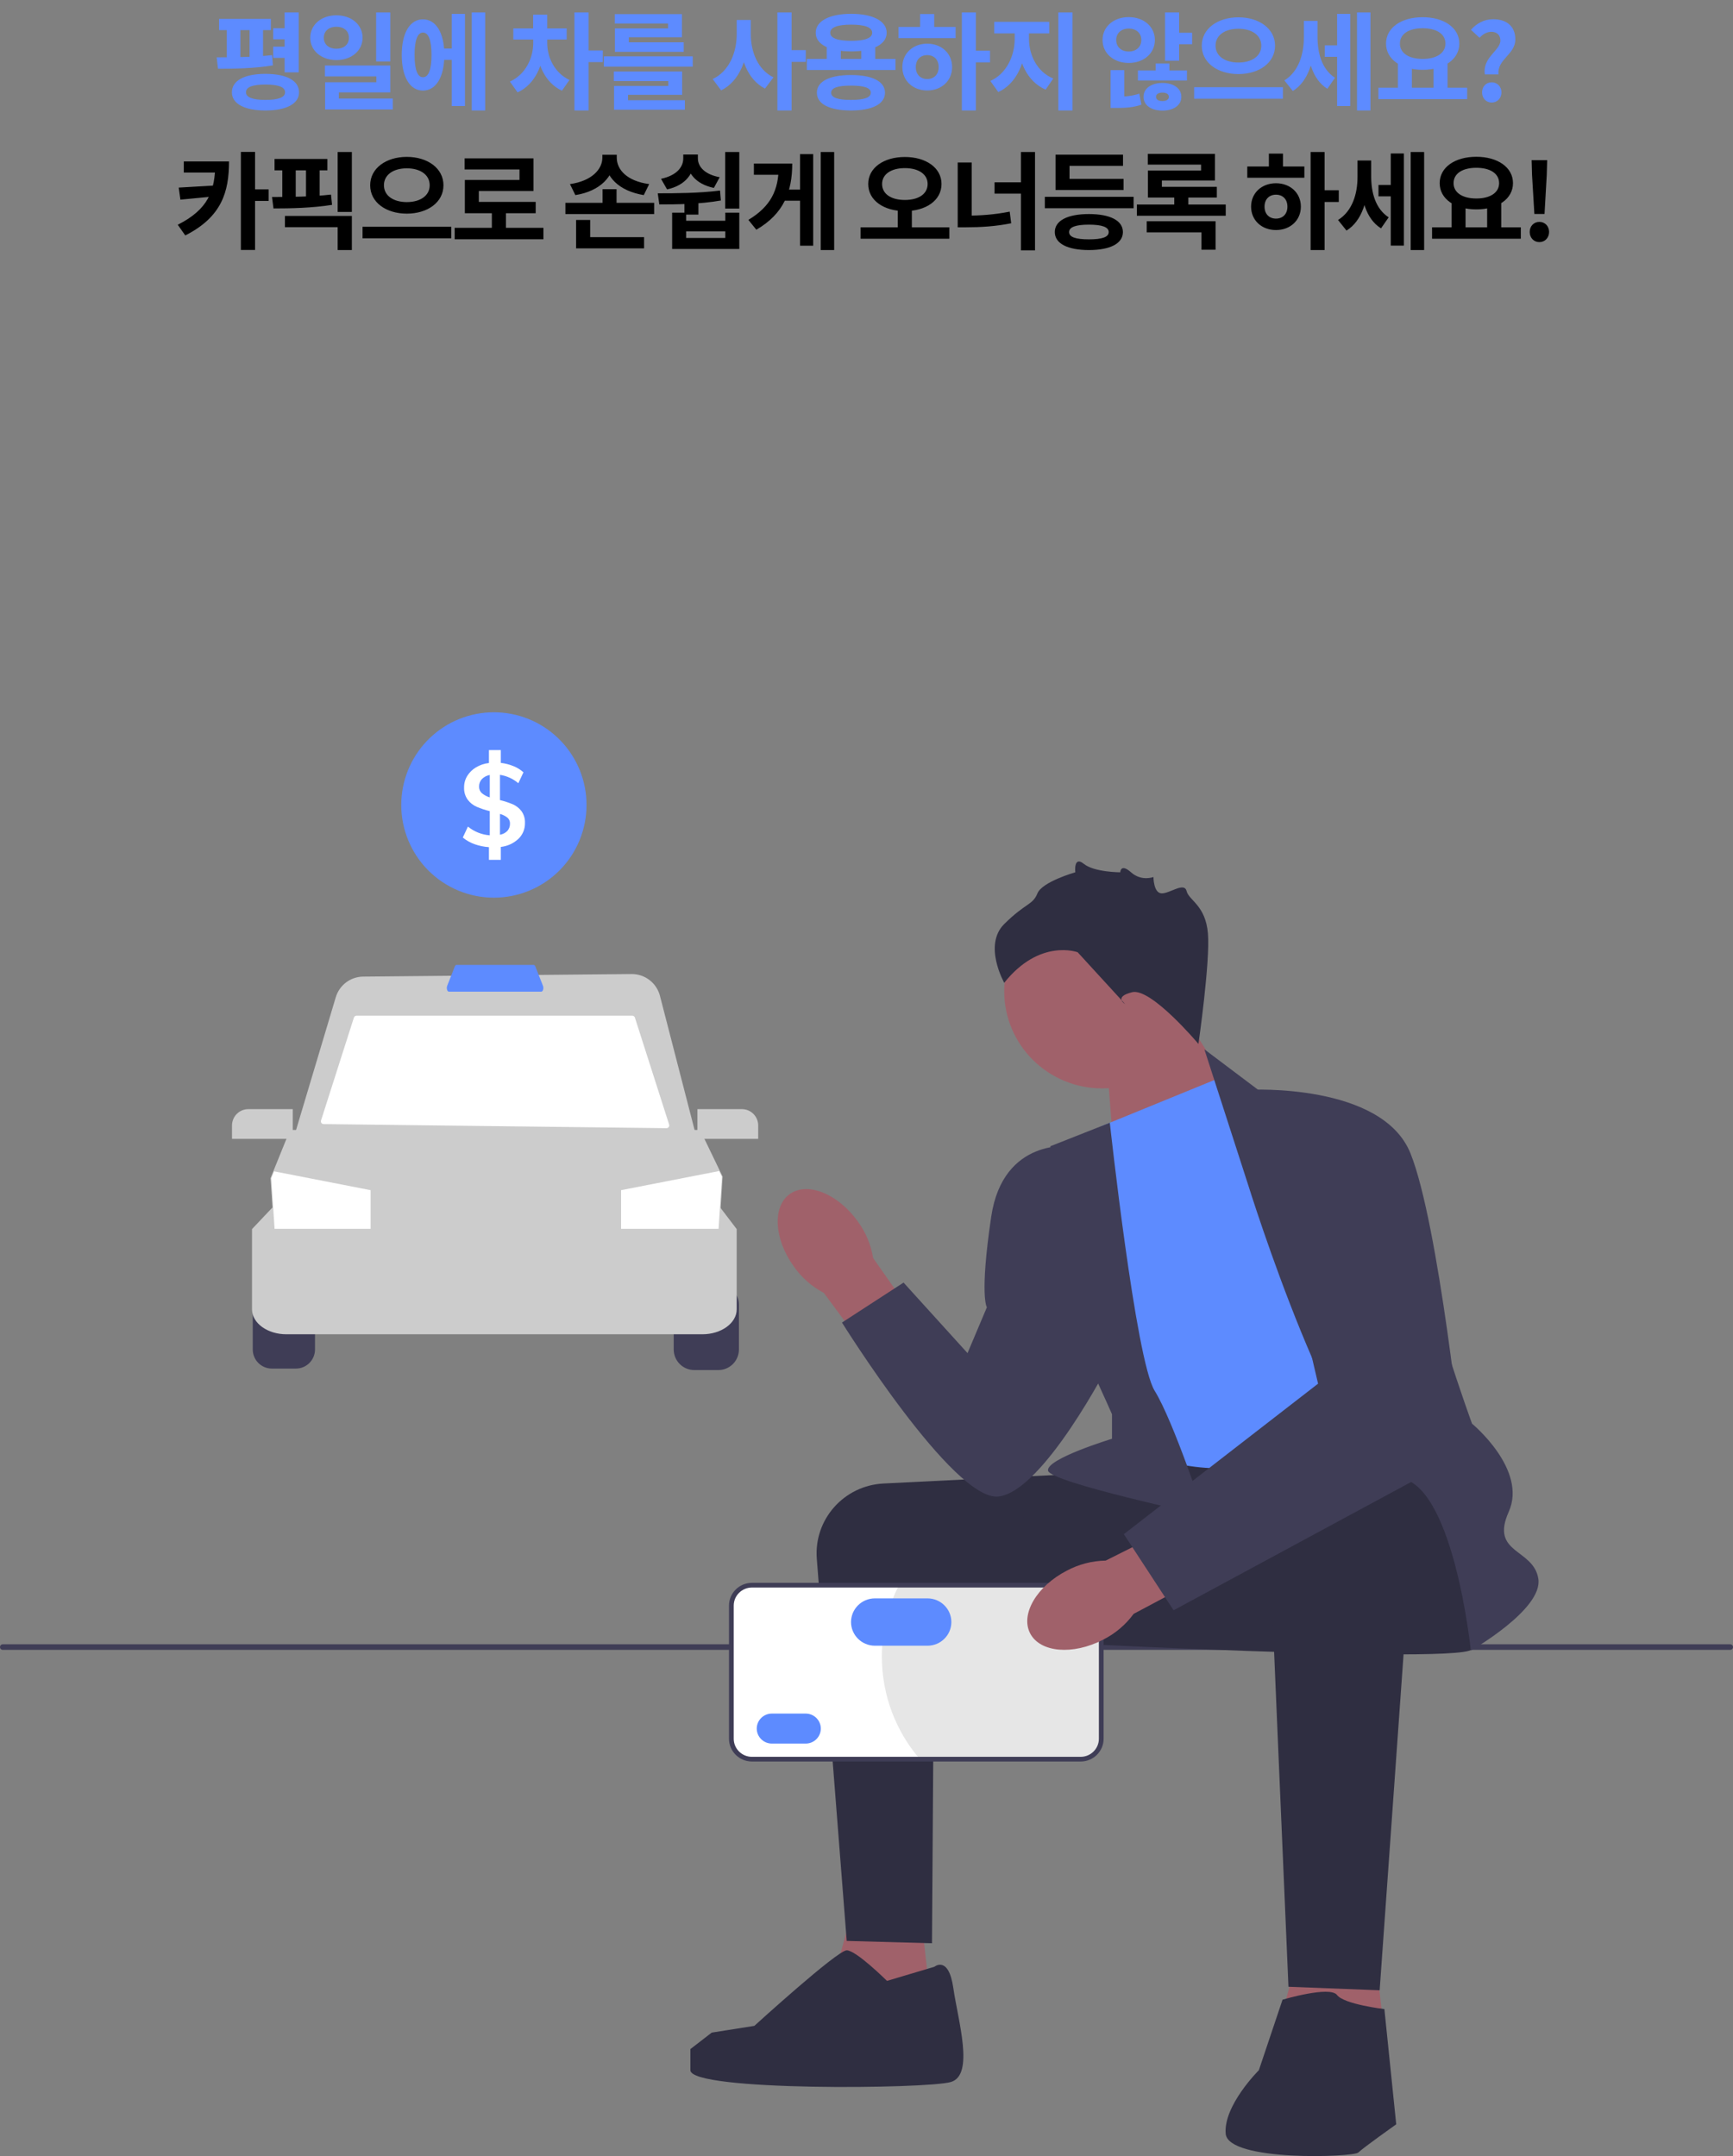 <svg width="360" height="448" viewBox="0 0 360 448" fill="none" xmlns="http://www.w3.org/2000/svg">
<rect x="0" y="0" width="360" height="448" fill="#808080" stroke="none"/>
<path d="M56.752 5.864V8.174H60.8V5.864H56.752ZM56.752 9.692V12.024H60.8V9.692H56.752ZM45.51 3.928V6.26H56.268V3.928H45.51ZM45.29 14.29C48.524 14.29 52.902 14.224 56.686 13.586L56.532 11.452C52.858 11.87 48.282 11.914 45.004 11.914L45.29 14.29ZM47.116 5.886V12.772H49.932V5.886H47.116ZM51.846 5.886V12.772H54.64V5.886H51.846ZM59.128 2.586V15.038H62.054V2.586H59.128ZM55.146 15.346C50.812 15.346 48.172 16.732 48.172 19.174C48.172 21.572 50.812 22.958 55.146 22.958C59.48 22.958 62.12 21.572 62.12 19.174C62.12 16.732 59.48 15.346 55.146 15.346ZM55.146 17.568C57.83 17.568 59.216 18.074 59.216 19.174C59.216 20.23 57.83 20.758 55.146 20.758C52.484 20.758 51.098 20.23 51.098 19.174C51.098 18.074 52.484 17.568 55.146 17.568ZM69.885 3.18C66.782 3.18 64.451 5.116 64.451 7.844C64.451 10.55 66.782 12.486 69.885 12.486C72.987 12.486 75.319 10.55 75.319 7.844C75.319 5.116 72.987 3.18 69.885 3.18ZM69.885 5.556C71.38 5.556 72.481 6.392 72.481 7.844C72.481 9.296 71.38 10.132 69.885 10.132C68.388 10.132 67.266 9.296 67.266 7.844C67.266 6.392 68.388 5.556 69.885 5.556ZM78.135 2.586V12.772H81.082V2.586H78.135ZM67.487 13.608V15.874H78.178V17.084H67.531V21.66H70.391V19.196H81.082V13.608H67.487ZM67.531 20.472V22.738H81.588V20.472H67.531ZM91.421 10.088V12.442H94.765V10.088H91.421ZM97.999 2.586V22.958H100.793V2.586H97.999ZM93.841 2.894V22.034H96.591V2.894H93.841ZM87.857 4.016C85.173 4.016 83.457 6.81 83.457 11.408C83.457 16.028 85.173 18.822 87.857 18.822C90.563 18.822 92.301 16.028 92.301 11.408C92.301 6.81 90.563 4.016 87.857 4.016ZM87.857 6.766C89.001 6.766 89.639 8.306 89.639 11.408C89.639 14.532 89.001 16.05 87.857 16.05C86.757 16.05 86.119 14.532 86.119 11.408C86.119 8.306 86.757 6.766 87.857 6.766ZM110.769 7.866V8.922C110.769 11.98 109.251 15.434 105.929 16.952L107.513 19.196C111.209 17.546 113.035 13.212 113.035 8.922V7.866H110.769ZM111.407 7.866V8.922C111.407 13.014 113.145 17.194 116.731 18.844L118.293 16.622C115.103 15.082 113.673 11.826 113.673 8.922V7.866H111.407ZM106.633 5.908V8.218H117.721V5.908H106.633ZM110.747 3.048V7.096H113.673V3.048H110.747ZM119.327 2.586V22.958H122.275V2.586H119.327ZM121.615 10.484V12.904H125.223V10.484H121.615ZM125.442 11.716V13.85H143.9V11.716H125.442ZM127.51 14.862V16.842H138.818V17.854H127.554V21.44H130.458V19.702H141.7V14.862H127.51ZM127.554 20.824V22.804H142.272V20.824H127.554ZM127.708 2.938V4.896H138.774V5.908H127.73V9.406H130.634V7.734H141.656V2.938H127.708ZM127.73 8.79V10.77H142.03V8.79H127.73ZM153.04 4.148V7.118C153.04 10.902 151.478 14.818 148.046 16.424L149.806 18.778C153.656 16.886 155.416 12.156 155.416 7.118V4.148H153.04ZM153.634 4.148V7.118C153.634 12.002 155.24 16.534 158.914 18.404L160.674 16.072C157.418 14.488 155.966 10.77 155.966 7.118V4.148H153.634ZM161.488 2.586V22.958H164.436V2.586H161.488ZM163.776 10.418V12.86H167.384V10.418H163.776ZM171.739 9.406V13.146H174.665V9.406H171.739ZM178.911 9.406V13.146H181.815V9.406H178.911ZM167.603 12.244V14.554H186.017V12.244H167.603ZM176.777 15.588C172.355 15.588 169.693 16.908 169.693 19.262C169.693 21.638 172.355 22.958 176.777 22.958C181.177 22.958 183.839 21.638 183.839 19.262C183.839 16.908 181.177 15.588 176.777 15.588ZM176.777 17.788C179.505 17.788 180.891 18.25 180.891 19.262C180.891 20.296 179.505 20.758 176.777 20.758C174.049 20.758 172.663 20.296 172.663 19.262C172.663 18.25 174.049 17.788 176.777 17.788ZM176.821 2.872C172.311 2.872 169.451 4.368 169.451 6.81C169.451 9.23 172.311 10.682 176.821 10.682C181.309 10.682 184.191 9.23 184.191 6.81C184.191 4.368 181.309 2.872 176.821 2.872ZM176.821 5.116C179.615 5.116 181.177 5.666 181.177 6.81C181.177 7.932 179.615 8.482 176.821 8.482C174.027 8.482 172.465 7.932 172.465 6.81C172.465 5.666 174.027 5.116 176.821 5.116ZM199.809 2.586V22.958H202.713V2.586H199.809ZM202.053 10.528V12.97H205.661V10.528H202.053ZM186.653 5.6V7.932H198.511V5.6H186.653ZM192.615 9.076C189.645 9.076 187.445 11.1 187.445 13.938C187.445 16.776 189.645 18.8 192.615 18.8C195.585 18.8 197.785 16.776 197.785 13.938C197.785 11.1 195.585 9.076 192.615 9.076ZM192.615 11.452C194.001 11.452 194.991 12.376 194.991 13.938C194.991 15.5 194.001 16.424 192.615 16.424C191.229 16.424 190.239 15.5 190.239 13.938C190.239 12.376 191.229 11.452 192.615 11.452ZM191.141 2.916V6.48H194.067V2.916H191.141ZM210.785 5.798V8.086C210.785 11.54 209.135 15.302 205.725 16.82L207.375 19.13C211.203 17.392 213.117 12.794 213.117 8.086V5.798H210.785ZM211.445 5.798V8.086C211.445 12.618 213.337 16.952 217.209 18.624L218.793 16.314C215.383 14.906 213.755 11.386 213.755 8.086V5.798H211.445ZM206.539 4.544V6.942H217.957V4.544H206.539ZM219.849 2.586V22.958H222.797V2.586H219.849ZM234.468 3.554C231.366 3.554 229.034 5.534 229.034 8.306C229.034 11.1 231.366 13.08 234.468 13.08C237.592 13.08 239.902 11.1 239.902 8.306C239.902 5.534 237.592 3.554 234.468 3.554ZM234.468 5.93C235.964 5.93 237.086 6.832 237.086 8.306C237.086 9.802 235.964 10.704 234.468 10.704C232.994 10.704 231.872 9.802 231.872 8.306C231.872 6.832 232.994 5.93 234.468 5.93ZM242.014 2.586V12.618H244.94V2.586H242.014ZM243.774 6.81V9.186H247.646V6.81H243.774ZM230.706 20.098V22.43H231.828C233.83 22.43 235.414 22.342 237.108 21.748L236.668 19.46C235.172 19.966 233.61 20.098 231.828 20.098H230.706ZM230.706 14.576V20.802H233.544V14.576H230.706ZM236.382 14.642V16.732H246.568V14.642H236.382ZM241.486 17.238C239.154 17.238 237.548 18.36 237.548 20.12C237.548 21.88 239.154 22.98 241.486 22.98C243.796 22.98 245.402 21.88 245.402 20.12C245.402 18.36 243.796 17.238 241.486 17.238ZM241.486 19.24C242.234 19.24 242.806 19.526 242.806 20.12C242.806 20.714 242.234 21 241.486 21C240.694 21 240.144 20.714 240.144 20.12C240.144 19.526 240.694 19.24 241.486 19.24ZM240.078 13.19V16.204H242.916V13.19H240.078ZM257.258 3.598C252.968 3.598 249.646 5.952 249.646 9.494C249.646 13.058 252.968 15.39 257.258 15.39C261.548 15.39 264.87 13.058 264.87 9.494C264.87 5.952 261.548 3.598 257.258 3.598ZM257.258 5.974C260.03 5.974 262.01 7.294 262.01 9.494C262.01 11.672 260.03 12.992 257.258 12.992C254.486 12.992 252.506 11.672 252.506 9.494C252.506 7.294 254.486 5.974 257.258 5.974ZM248.062 18.118V20.516H266.498V18.118H248.062ZM275.208 9.428V11.804H278.574V9.428H275.208ZM270.852 4.346V7.778C270.852 11.232 269.796 14.862 266.804 16.71L268.564 18.91C271.82 16.908 273.096 12.398 273.096 7.778V4.346H270.852ZM271.49 4.346V7.646C271.49 12.046 272.502 16.446 275.736 18.448L277.32 16.16C274.548 14.356 273.69 10.968 273.69 7.646V4.346H271.49ZM281.896 2.586V22.958H284.69V2.586H281.896ZM277.76 2.894V22.034H280.488V2.894H277.76ZM290.387 12.926V18.646H293.291V12.926H290.387ZM297.779 12.926V18.646H300.705V12.926H297.779ZM286.339 18.228V20.604H304.775V18.228H286.339ZM295.535 3.576C291.135 3.576 287.923 5.732 287.923 9.054C287.923 12.376 291.135 14.51 295.535 14.51C299.913 14.51 303.147 12.376 303.147 9.054C303.147 5.732 299.913 3.576 295.535 3.576ZM295.535 5.864C298.373 5.864 300.265 7.03 300.265 9.054C300.265 11.056 298.373 12.244 295.535 12.244C292.697 12.244 290.805 11.056 290.805 9.054C290.805 7.03 292.697 5.864 295.535 5.864ZM308.447 15.456H311.285C310.955 12.354 314.783 11.32 314.783 8.196C314.783 5.358 312.847 3.994 310.185 3.994C308.271 3.994 306.709 4.896 305.565 6.194L307.347 7.844C308.073 7.096 308.843 6.612 309.811 6.612C310.955 6.612 311.681 7.294 311.681 8.416C311.681 10.506 307.919 11.914 308.447 15.456ZM309.877 21.308C311.021 21.308 311.901 20.406 311.901 19.196C311.901 17.986 311.021 17.106 309.877 17.106C308.711 17.106 307.875 17.986 307.875 19.196C307.875 20.406 308.711 21.308 309.877 21.308Z" fill="#5D8BFF"/>
<path d="M44.714 33.544V33.896C44.714 39.616 43.262 43.51 36.926 46.7L38.488 48.922C46.078 45.072 47.574 39.836 47.574 33.544H44.714ZM38.18 33.544V35.854H46.452V33.544H38.18ZM44.78 38.538L37.124 38.978L37.476 41.486L44.78 40.782V38.538ZM50.038 31.564V51.936H52.986V31.564H50.038ZM52.216 39.352V41.75H55.802V39.352H52.216ZM57.032 33.038V35.392H68.01V33.038H57.032ZM56.812 43.312C60.333 43.312 64.886 43.224 68.978 42.564L68.758 40.43C64.82 40.892 60.069 40.936 56.505 40.936L56.812 43.312ZM58.639 34.908V41.728H61.432V34.908H58.639ZM63.566 34.908V41.728H66.404V34.908H63.566ZM59.188 44.874V47.206H70.144V51.958H73.093V44.874H59.188ZM70.144 31.586V44.038H73.093V31.586H70.144ZM84.509 32.598C80.219 32.598 76.897 34.952 76.897 38.494C76.897 42.058 80.219 44.39 84.509 44.39C88.799 44.39 92.121 42.058 92.121 38.494C92.121 34.952 88.799 32.598 84.509 32.598ZM84.509 34.974C87.281 34.974 89.261 36.294 89.261 38.494C89.261 40.672 87.281 41.992 84.509 41.992C81.737 41.992 79.757 40.672 79.757 38.494C79.757 36.294 81.737 34.974 84.509 34.974ZM75.313 47.118V49.516H93.749V47.118H75.313ZM94.451 47.338V49.714H112.887V47.338H94.451ZM102.173 43.488V48.306H105.099V43.488H102.173ZM96.519 32.906V35.216H107.915V37.394H96.563V43.114H99.467V39.682H110.819V32.906H96.519ZM96.563 41.948V44.302H111.281V41.948H96.563ZM119.674 49.274V51.606H133.798V49.274H119.674ZM119.674 45.71V50.066H122.6V45.71H119.674ZM117.452 42.146V44.478H135.888V42.146H117.452ZM125.174 39.308V43.048H128.078V39.308H125.174ZM125.13 32.158V32.774C125.13 35.15 122.952 37.614 118.398 38.252L119.52 40.54C124.69 39.726 127.638 36.624 127.638 32.774V32.158H125.13ZM125.614 32.158V32.774C125.614 36.734 128.562 39.682 133.732 40.54L134.854 38.252C130.256 37.636 128.122 35.26 128.122 32.774V32.158H125.614ZM142.178 41.112V44.588H145.082V41.112H142.178ZM139.626 44.192V51.738H153.574V44.192H150.67V45.864H142.53V44.192H139.626ZM142.53 48.064H150.67V49.45H142.53V48.064ZM150.648 31.586V43.334H153.574V31.586H150.648ZM136.964 42.476C140.638 42.476 145.368 42.432 149.746 41.662L149.57 39.594C145.28 40.144 140.374 40.166 136.634 40.166L136.964 42.476ZM141.936 32.114V32.906C141.936 34.732 140.55 36.47 137.316 37.152L138.57 39.352C142.442 38.516 144.268 35.986 144.268 32.906V32.114H141.936ZM142.618 32.114V32.906C142.618 35.854 144.488 38.252 148.294 39.044L149.504 36.822C146.38 36.25 144.972 34.622 144.972 32.906V32.114H142.618ZM170.49 31.586V51.958H173.284V31.586H170.49ZM162.416 39.396V41.706H166.772V39.396H162.416ZM166.2 32.026V51.056H168.928V32.026H166.2ZM161.756 33.984V34.578C161.756 39.506 160.106 42.894 155.464 45.688L157.114 47.734C162.834 44.412 164.572 39.792 164.572 33.984H161.756ZM156.608 33.984V36.316H162.68V33.984H156.608ZM186.495 43.048V47.69H189.421V43.048H186.495ZM187.969 32.62C183.613 32.62 180.357 34.842 180.357 38.23C180.357 41.662 183.613 43.862 187.969 43.862C192.325 43.862 195.581 41.662 195.581 38.23C195.581 34.842 192.325 32.62 187.969 32.62ZM187.969 34.93C190.763 34.93 192.699 36.162 192.699 38.23C192.699 40.342 190.763 41.552 187.969 41.552C185.175 41.552 183.239 40.342 183.239 38.23C183.239 36.162 185.175 34.93 187.969 34.93ZM178.773 47.228V49.604H197.209V47.228H178.773ZM212.079 31.586V52.024H215.005V31.586H212.079ZM206.601 37.878V40.232H212.915V37.878H206.601ZM198.945 33.764V46.414H201.849V33.764H198.945ZM198.945 44.808V47.228H200.661C203.653 47.228 206.777 47.052 210.055 46.392L209.747 43.972C206.579 44.61 203.565 44.808 200.661 44.808H198.945ZM217.049 40.892V43.268H235.485V40.892H217.049ZM219.271 37.174V39.484H233.395V37.174H219.271ZM219.271 32.136V38.318H222.175V34.468H233.285V32.136H219.271ZM226.201 44.478C221.801 44.478 219.117 45.82 219.117 48.218C219.117 50.616 221.801 51.958 226.201 51.958C230.601 51.958 233.263 50.616 233.263 48.218C233.263 45.82 230.601 44.478 226.201 44.478ZM226.201 46.678C228.929 46.678 230.315 47.184 230.315 48.218C230.315 49.274 228.929 49.736 226.201 49.736C223.473 49.736 222.087 49.274 222.087 48.218C222.087 47.184 223.473 46.678 226.201 46.678ZM236.166 42.498V44.83H254.624V42.498H236.166ZM238.432 31.982V34.204H249.498V35.436H238.454V39.704H241.358V37.504H252.38V31.982H238.432ZM238.454 38.824V41.046H252.776V38.824H238.454ZM243.932 39.902V43.774H246.858V39.902H243.932ZM238.212 45.974V48.284H249.586V51.892H252.512V45.974H238.212ZM272.256 31.586V51.958H275.16V31.586H272.256ZM274.5 39.528V41.97H278.108V39.528H274.5ZM259.1 34.6V36.932H270.958V34.6H259.1ZM265.062 38.076C262.092 38.076 259.892 40.1 259.892 42.938C259.892 45.776 262.092 47.8 265.062 47.8C268.032 47.8 270.232 45.776 270.232 42.938C270.232 40.1 268.032 38.076 265.062 38.076ZM265.062 40.452C266.448 40.452 267.438 41.376 267.438 42.938C267.438 44.5 266.448 45.424 265.062 45.424C263.676 45.424 262.686 44.5 262.686 42.938C262.686 41.376 263.676 40.452 265.062 40.452ZM263.588 31.916V35.48H266.514V31.916H263.588ZM286.357 38.428V40.804H289.723V38.428H286.357ZM282.001 33.346V36.778C282.001 40.232 280.945 43.862 277.953 45.71L279.713 47.91C282.969 45.908 284.245 41.398 284.245 36.778V33.346H282.001ZM282.639 33.346V36.646C282.639 41.046 283.651 45.446 286.885 47.448L288.469 45.16C285.697 43.356 284.839 39.968 284.839 36.646V33.346H282.639ZM293.045 31.586V51.958H295.839V31.586H293.045ZM288.909 31.894V51.034H291.637V31.894H288.909ZM301.535 41.926V47.646H304.439V41.926H301.535ZM308.927 41.926V47.646H311.853V41.926H308.927ZM297.487 47.228V49.604H315.923V47.228H297.487ZM306.683 32.576C302.283 32.576 299.071 34.732 299.071 38.054C299.071 41.376 302.283 43.51 306.683 43.51C311.061 43.51 314.295 41.376 314.295 38.054C314.295 34.732 311.061 32.576 306.683 32.576ZM306.683 34.864C309.521 34.864 311.413 36.03 311.413 38.054C311.413 40.056 309.521 41.244 306.683 41.244C303.845 41.244 301.953 40.056 301.953 38.054C301.953 36.03 303.845 34.864 306.683 34.864ZM318.737 44.456H320.849L321.311 36.338L321.399 33.28H318.165L318.253 36.338L318.737 44.456ZM319.771 50.308C320.937 50.308 321.795 49.406 321.795 48.196C321.795 46.986 320.937 46.106 319.771 46.106C318.627 46.106 317.769 46.986 317.769 48.196C317.769 49.406 318.627 50.308 319.771 50.308Z" fill="black"/>
<g clip-path="url(#clip0_470_1799)">
<path d="M0 342.238C0 342.561 0.261 342.82 0.586 342.82H359.414C359.739 342.82 360 342.561 360 342.238C360 341.916 359.739 341.657 359.414 341.657H0.586C0.261 341.657 0 341.916 0 342.238Z" fill="#3F3D56"/>
<path d="M229.768 218.868L231.651 242.783L258.937 231.466L243.545 207.143L229.768 218.868Z" fill="#A0616A"/>
<path d="M228.951 226.154C240.184 226.154 249.29 217.112 249.29 205.958C249.29 194.804 240.184 185.762 228.951 185.762C217.717 185.762 208.611 194.804 208.611 205.958C208.611 217.112 217.717 226.154 228.951 226.154Z" fill="#A0616A"/>
<path d="M190.898 394.255L194.342 424.929L170.233 421.613L178.105 393.277L190.898 394.255Z" fill="#A0616A"/>
<path d="M284.875 398.651L288.319 429.326L264.21 426.01L272.082 397.674L284.875 398.651Z" fill="#A0616A"/>
<path d="M227.554 306.073C227.225 306.073 200.913 307.385 183.529 308.253C175.301 308.664 169.038 315.735 169.676 323.891L175.891 403.293L193.604 403.781L194.036 339.782L229.03 341.736L227.554 306.073Z" fill="#2F2E41"/>
<path d="M304.802 305.584C304.802 305.584 309.23 339.294 305.786 342.713C302.342 346.133 194.342 340.026 194.342 340.026C194.342 340.026 218.035 306.055 222.303 305.087C226.57 304.119 294.469 300.699 294.469 300.699L304.802 305.584V305.584Z" fill="#2F2E41"/>
<path d="M164.891 263.143C160.778 257.432 160.412 250.695 164.073 248.097C167.734 245.498 174.035 248.022 178.149 253.736C179.823 255.997 180.929 258.622 181.372 261.393L198.49 285.811L188.748 292.508L171.146 268.651C168.648 267.337 166.503 265.449 164.891 263.143V263.143Z" fill="#A0616A"/>
<path d="M228.784 234.013L253.877 223.753L301.112 296.058C301.112 296.058 268.146 303.386 256.829 304.851C245.513 306.317 232.72 300.455 232.72 300.455L228.784 234.013V234.013Z" fill="#5D8BFF"/>
<path d="M259.29 246.226L250.187 218.033L261.996 226.929C261.996 226.929 295.453 248.913 295.453 258.196C295.453 267.478 305.786 295.813 305.786 295.813C305.786 295.813 317.349 305.34 313.412 314.134C309.476 322.927 318.579 321.706 319.563 328.057C320.547 334.408 305.54 342.958 305.54 342.958C305.54 342.958 301.85 307.05 290.041 307.05C278.233 307.05 259.29 246.226 259.29 246.226Z" fill="#3F3D56"/>
<path d="M230.547 233.292L218.206 238.165C218.206 238.165 220.174 272.363 222.142 275.295C224.11 278.226 230.998 293.859 230.998 293.859V298.954C230.998 298.954 217.222 303.141 217.714 305.584C218.206 308.027 250.187 314.866 250.187 314.866C250.187 314.866 243.791 295.325 239.855 288.974C235.918 282.623 230.547 233.292 230.547 233.292V233.292Z" fill="#3F3D56"/>
<path d="M222.634 238.165C222.634 238.165 208.365 236.211 205.905 252.822C203.445 269.432 205.008 271.631 205.008 271.631L200.985 281.157L187.7 266.501L174.907 274.806C174.907 274.806 198.033 311.935 207.381 310.958C216.729 309.981 230.506 283.111 230.506 283.111L222.634 238.165V238.165Z" fill="#3F3D56"/>
<path d="M293.898 310.977L286.597 413.552L267.654 412.819C267.654 412.819 263.472 315.844 263.472 314.378C263.472 312.912 265.44 304.607 277.741 304.119C290.041 303.63 293.898 310.977 293.898 310.977Z" fill="#2F2E41"/>
<path d="M266.424 415.506C266.424 415.506 276.265 412.575 277.741 414.529C279.217 416.483 287.581 417.46 287.581 417.46L290.041 441.399C290.041 441.399 283.153 446.284 282.169 447.261C281.185 448.238 255.107 449.216 254.615 443.353C254.123 437.491 261.504 430.162 261.504 430.162L266.424 415.506V415.506Z" fill="#2F2E41"/>
<path d="M194.096 408.667C194.096 408.667 197.048 406.224 198.033 413.063C199.017 419.903 202.461 431.139 197.54 432.605C192.62 434.071 143.418 434.559 143.418 430.162V425.766L147.846 422.346L156.704 420.944C156.704 420.944 173.923 405.247 175.891 405.247C177.859 405.247 184.256 411.598 184.256 411.598L194.096 408.667V408.667Z" fill="#2F2E41"/>
<path d="M248.957 216.914C248.957 216.914 239.117 205.189 235.18 206.166C231.244 207.143 233.704 208.609 233.704 208.609L223.864 197.861C223.864 197.861 215.991 194.929 208.611 204.212C208.611 204.212 204.183 196.395 208.611 191.998C213.039 187.601 214.515 188.09 215.499 185.647C216.483 183.204 223.372 181.25 223.372 181.25C223.372 181.25 222.977 177.734 225.142 179.492C227.308 181.25 232.716 181.25 232.716 181.25C232.716 181.25 232.747 179.296 234.948 181.25C237.148 183.204 239.609 182.227 239.609 182.227C239.609 182.227 239.609 185.609 241.331 185.628C243.053 185.647 246.005 183.204 246.497 185.159C246.989 187.113 250.433 188.09 250.925 193.952C251.417 199.815 248.957 216.914 248.957 216.914V216.914Z" fill="#2F2E41"/>
<path d="M224.491 365.53H156.201C153.845 365.53 151.927 363.626 151.927 361.286V333.621C151.927 331.281 153.845 329.377 156.201 329.377H224.491C226.847 329.377 228.765 331.281 228.765 333.621V361.286C228.765 363.626 226.847 365.53 224.491 365.53Z" fill="white"/>
<path d="M228.639 333.621V361.286C228.639 363.562 226.783 365.405 224.491 365.405H190.976C186.118 359.678 183.19 352.285 183.19 344.212C183.19 338.924 184.445 333.93 186.677 329.502H224.491C226.784 329.502 228.639 331.345 228.639 333.621L228.639 333.621Z" fill="#E6E6E6"/>
<path d="M224.491 366.018H156.201C153.573 366.018 151.435 363.896 151.435 361.286V333.621C151.435 331.012 153.573 328.889 156.201 328.889H224.491C227.119 328.889 229.257 331.012 229.257 333.621V361.286C229.257 363.896 227.119 366.018 224.491 366.018V366.018ZM156.201 329.866C154.116 329.866 152.419 331.55 152.419 333.621V361.286C152.419 363.357 154.116 365.041 156.201 365.041H224.491C226.576 365.041 228.273 363.357 228.273 361.286V333.621C228.273 331.55 226.576 329.866 224.491 329.866H156.201Z" fill="#3F3D56"/>
<path d="M160.339 356.055C158.609 356.055 157.201 357.453 157.201 359.172C157.201 360.89 158.609 362.288 160.339 362.288H167.37C169.101 362.288 170.509 360.89 170.509 359.172C170.509 357.453 169.101 356.055 167.37 356.055H160.339Z" fill="#5D8BFF"/>
<path d="M181.739 332.12C179.008 332.12 176.787 334.326 176.787 337.037C176.787 339.749 179.008 341.954 181.739 341.954H192.676C195.407 341.954 197.628 339.749 197.628 337.037C197.628 334.326 195.407 332.12 192.676 332.12H181.739Z" fill="#5D8BFF"/>
<path d="M229.123 340.716C222.851 343.958 216.082 343.374 214.005 339.41C211.927 335.446 215.327 329.606 221.602 326.363C224.09 325.033 226.863 324.315 229.689 324.267L256.438 310.861L261.75 321.378L235.492 335.338C233.832 337.61 231.648 339.454 229.123 340.716V340.716Z" fill="#A0616A"/>
<path d="M259.536 226.44C259.536 226.44 287.089 224.975 292.993 239.631C298.898 254.287 303.818 302.164 303.818 302.164L243.791 334.591L233.458 318.775L273.804 287.508L259.536 226.44V226.44Z" fill="#3F3D56"/>
</g>
<path d="M56.462 267.142C55.413 267.143 54.407 267.562 53.665 268.306C52.923 269.05 52.506 270.059 52.505 271.112V280.399C52.506 281.452 52.923 282.461 53.665 283.205C54.407 283.95 55.413 284.368 56.462 284.369H61.48C62.529 284.368 63.535 283.95 64.277 283.205C65.019 282.461 65.436 281.452 65.437 280.399V271.112C65.436 270.059 65.019 269.05 64.277 268.306C63.535 267.562 62.529 267.143 61.48 267.142H56.462Z" fill="#3F3D56"/>
<path d="M149.235 284.678H144.216C143.085 284.677 142.001 284.226 141.202 283.424C140.402 282.622 139.953 281.534 139.951 280.399V271.112C139.953 269.977 140.402 268.89 141.202 268.087C142.001 267.285 143.085 266.834 144.216 266.833H149.235C150.365 266.834 151.449 267.285 152.249 268.087C153.048 268.89 153.498 269.977 153.499 271.112V280.399C153.498 281.534 153.048 282.622 152.249 283.424C151.449 284.226 150.365 284.677 149.235 284.678V284.678Z" fill="#3F3D56"/>
<path d="M145.905 277.242H59.484C55.551 277.242 52.351 274.916 52.351 272.056V255.383L56.641 250.85H149.582L153.037 255.392V272.056C153.037 274.916 149.838 277.242 145.905 277.242Z" fill="#CCCCCC"/>
<path d="M149.179 259.191H57.133L56.198 244.801L56.793 243.328L60.253 234.786H145.436L150.115 244.486L149.179 259.191Z" fill="#CCCCCC"/>
<path d="M149.958 244.517L149.272 255.33H129.02V247.297L149.382 243.325L149.958 244.517Z" fill="white"/>
<path d="M76.984 247.297V255.33H57.037L56.354 244.826L56.936 243.386L76.984 247.297Z" fill="white"/>
<path d="M144.923 237.257H60.766L69.742 207.238C70.108 205.998 70.862 204.909 71.892 204.132C72.922 203.356 74.174 202.932 75.463 202.924L131.197 202.391C132.544 202.378 133.856 202.818 134.925 203.64C135.994 204.462 136.758 205.619 137.096 206.927L144.923 237.257Z" fill="#CCCCCC"/>
<path d="M138.444 234.419L67.23 233.571C67.14 233.57 67.052 233.548 66.972 233.506C66.892 233.465 66.823 233.405 66.77 233.332C66.718 233.258 66.683 233.174 66.669 233.084C66.655 232.995 66.662 232.904 66.689 232.818L73.516 211.447C73.553 211.33 73.627 211.229 73.725 211.157C73.823 211.085 73.942 211.046 74.064 211.046H131.343C131.465 211.046 131.584 211.084 131.682 211.157C131.78 211.229 131.854 211.33 131.891 211.447L138.999 233.665C139.027 233.752 139.034 233.844 139.019 233.935C139.004 234.025 138.968 234.111 138.914 234.184C138.86 234.258 138.789 234.317 138.707 234.358C138.626 234.399 138.535 234.42 138.444 234.419V234.419Z" fill="white"/>
<path d="M112.442 206.055H93.247C93.085 206.055 92.938 205.895 92.864 205.638C92.79 205.374 92.8 205.094 92.894 204.837L94.477 200.821C94.558 200.616 94.69 200.494 94.83 200.494H110.859C110.999 200.494 111.13 200.616 111.211 200.821L112.794 204.837C112.888 205.094 112.899 205.374 112.824 205.638C112.75 205.895 112.603 206.055 112.442 206.055Z" fill="#5D8BFF"/>
<path d="M60.819 236.639H48.194V233.855C48.195 232.955 48.552 232.092 49.186 231.456C49.821 230.819 50.681 230.461 51.578 230.46H60.819V236.639Z" fill="#CCCCCC"/>
<path d="M157.502 236.639H144.878V230.46H154.119C155.016 230.461 155.876 230.819 156.51 231.456C157.144 232.092 157.501 232.955 157.502 233.855V236.639Z" fill="#CCCCCC"/>
<path d="M121.841 167.261C121.841 172.369 119.813 177.269 116.205 180.881C112.596 184.493 107.701 186.522 102.598 186.522C97.494 186.522 92.599 184.493 88.991 180.881C85.382 177.269 83.354 172.369 83.354 167.261C83.354 166.651 83.384 166.05 83.439 165.456C83.903 160.526 86.246 155.964 89.981 152.717C93.717 149.471 98.559 147.789 103.5 148.021C108.442 148.254 113.105 150.382 116.52 153.965C119.935 157.547 121.841 162.309 121.841 167.261Z" fill="#5D8BFF"/>
<path d="M108.328 168.541C107.862 167.927 107.248 167.441 106.544 167.127C105.676 166.761 104.779 166.466 103.863 166.246V161.003C105.271 161.215 106.592 161.818 107.676 162.743L108.739 160.474C108.128 159.929 107.426 159.494 106.665 159.191C105.821 158.849 104.936 158.622 104.033 158.515V155.858H101.57V158.541C100.619 158.648 99.702 158.956 98.879 159.446C98.136 159.886 97.511 160.5 97.056 161.235C96.622 161.952 96.397 162.776 96.407 163.614C96.365 164.523 96.628 165.419 97.154 166.161C97.638 166.803 98.278 167.311 99.013 167.636C99.895 168.014 100.807 168.316 101.74 168.541V173.565C100.078 173.44 98.495 172.807 97.203 171.753L96.14 174.025C96.862 174.623 97.683 175.089 98.566 175.403C99.534 175.75 100.545 175.96 101.57 176.03V178.664H104.033V175.981C105.4 175.831 106.683 175.243 107.689 174.303C108.132 173.878 108.482 173.365 108.716 172.797C108.951 172.23 109.065 171.62 109.052 171.006C109.093 170.126 108.838 169.258 108.328 168.541V168.541ZM101.74 165.691C101.14 165.509 100.582 165.209 100.099 164.809C99.908 164.639 99.757 164.428 99.656 164.192C99.556 163.956 99.509 163.701 99.519 163.445C99.501 162.863 99.714 162.299 100.112 161.874C100.553 161.43 101.122 161.134 101.74 161.029V165.691ZM105.409 172.638C104.993 173.065 104.451 173.348 103.863 173.444V169.122C104.425 169.273 104.951 169.536 105.409 169.896C105.583 170.044 105.721 170.23 105.813 170.439C105.905 170.648 105.948 170.875 105.941 171.103C105.963 171.664 105.773 172.212 105.409 172.638V172.638Z" fill="white"/>
<defs>
<clipPath id="clip0_470_1799">
<rect width="360" height="269" fill="white" transform="translate(0 179)"/>
</clipPath>
</defs>
</svg>
